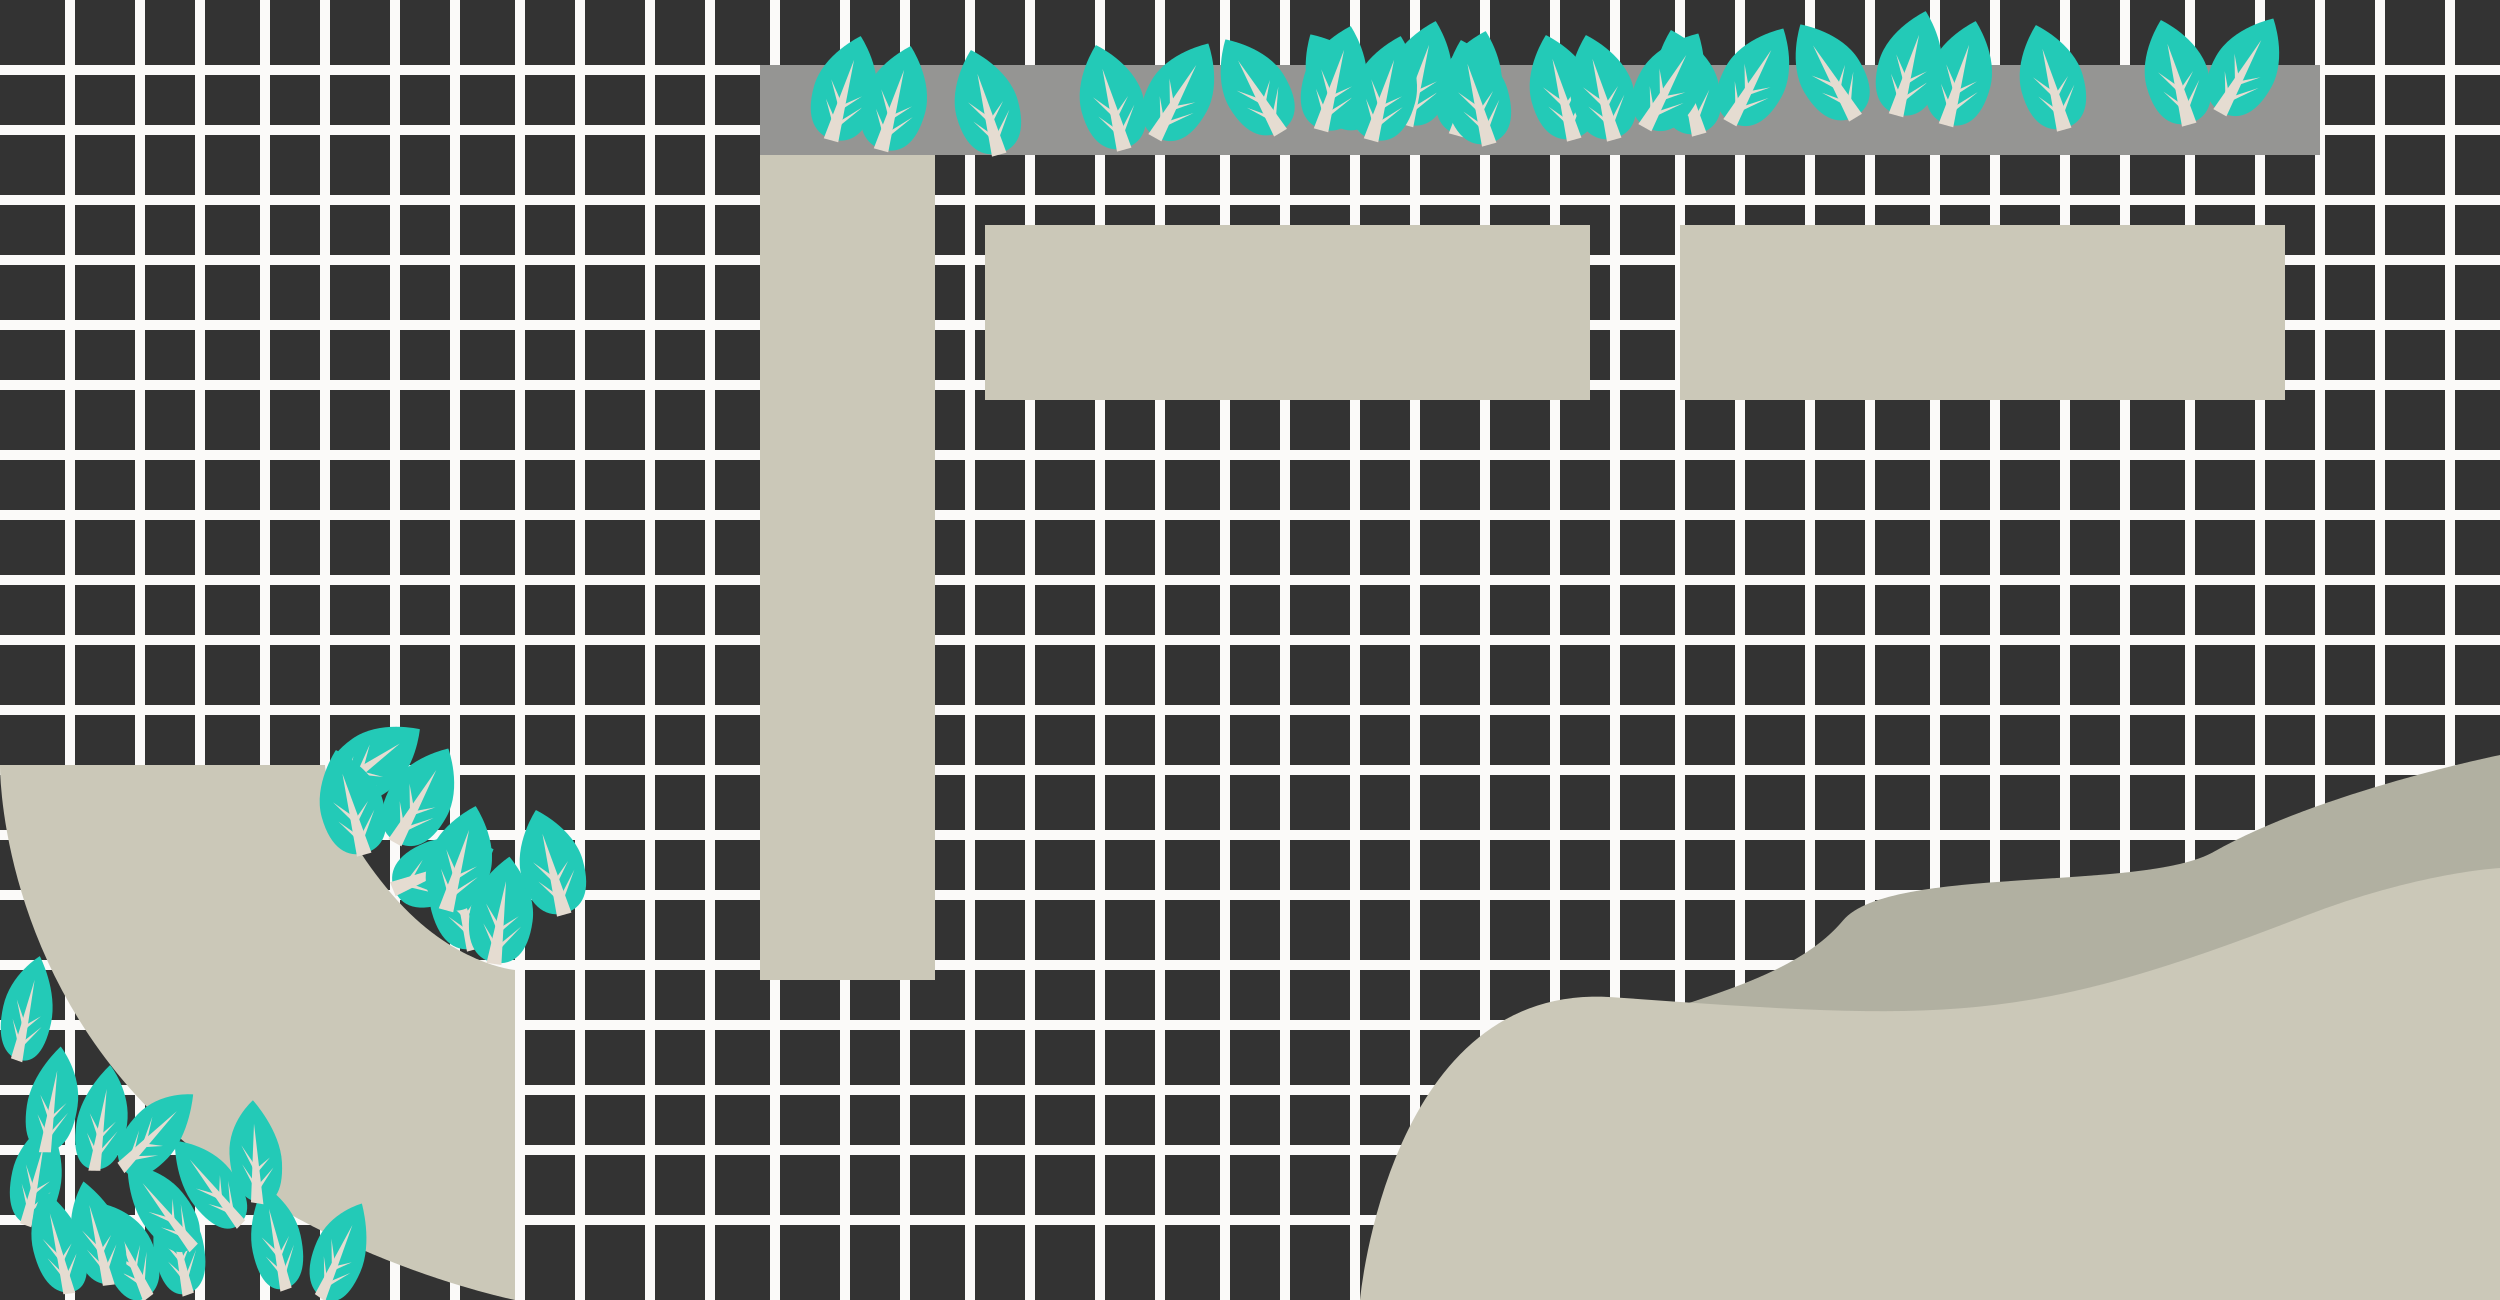 <?xml version="1.0" encoding="utf-8"?>
<!-- Generator: Adobe Illustrator 16.0.0, SVG Export Plug-In . SVG Version: 6.00 Build 0)  -->
<!DOCTYPE svg PUBLIC "-//W3C//DTD SVG 1.1//EN" "http://www.w3.org/Graphics/SVG/1.1/DTD/svg11.dtd">
<svg version="1.1" id="图层_1" xmlns="http://www.w3.org/2000/svg" xmlns:xlink="http://www.w3.org/1999/xlink" x="0px" y="0px"
	 width="500px" height="260px" viewBox="0 0 500 260" enable-background="new 0 0 500 260" xml:space="preserve">
<rect x="0" y="0" width="500" height="260" fill="#333333" stroke="none"/>
<g>
	<rect y="13" fill="#FBFAF9" width="500" height="2"/>
	<rect y="25" fill="#FBFAF9" width="500" height="2"/>
	<rect y="39" fill="#FBFAF9" width="500" height="2"/>
	<rect y="51" fill="#FBFAF9" width="500" height="2"/>
	<rect y="64" fill="#FBFAF9" width="500" height="2"/>
	<rect y="76" fill="#FBFAF9" width="500" height="2"/>
	<rect y="90" fill="#FBFAF9" width="500" height="2"/>
	<rect y="102" fill="#FBFAF9" width="500" height="2"/>
	<rect y="115" fill="#FBFAF9" width="500" height="2"/>
	<rect y="127" fill="#FBFAF9" width="500" height="2"/>
	<rect y="141" fill="#FBFAF9" width="500" height="2"/>
	<rect y="153" fill="#FBFAF9" width="500" height="2"/>
	<rect y="166" fill="#FBFAF9" width="500" height="2"/>
	<rect y="178" fill="#FBFAF9" width="500" height="2"/>
	<rect y="192" fill="#FBFAF9" width="500" height="2"/>
	<rect y="204" fill="#FBFAF9" width="500" height="2"/>
	<rect y="217" fill="#FBFAF9" width="500" height="2"/>
	<rect y="229" fill="#FBFAF9" width="500" height="2"/>
	<rect y="243" fill="#FBFAF9" width="500" height="2"/>
</g>
<g>
	<rect x="141" fill="#FBFAF9" width="2" height="260"/>
	<rect x="129" fill="#FBFAF9" width="2" height="260"/>
	<rect x="115" fill="#FBFAF9" width="2" height="260"/>
	<rect x="103" fill="#FBFAF9" width="2" height="260"/>
	<rect x="90" fill="#FBFAF9" width="2" height="260"/>
	<rect x="78" fill="#FBFAF9" width="2" height="260"/>
	<rect x="64" fill="#FBFAF9" width="2" height="260"/>
	<rect x="52" fill="#FBFAF9" width="2" height="260"/>
	<rect x="39" fill="#FBFAF9" width="2" height="260"/>
	<rect x="27" fill="#FBFAF9" width="2" height="260"/>
	<rect x="13" fill="#FBFAF9" width="2" height="260"/>
	<rect x="282" fill="#FBFAF9" width="2" height="260"/>
	<rect x="270" fill="#FBFAF9" width="2" height="260"/>
	<rect x="256" fill="#FBFAF9" width="2" height="260"/>
	<rect x="244" fill="#FBFAF9" width="2" height="260"/>
	<rect x="231" fill="#FBFAF9" width="2" height="260"/>
	<rect x="219" fill="#FBFAF9" width="2" height="260"/>
	<rect x="205" fill="#FBFAF9" width="2" height="260"/>
	<rect x="193" fill="#FBFAF9" width="2" height="260"/>
	<rect x="180" fill="#FBFAF9" width="2" height="260"/>
	<rect x="168" fill="#FBFAF9" width="2" height="260"/>
	<rect x="154" fill="#FBFAF9" width="2" height="260"/>
	<rect x="322" fill="#FBFAF9" width="2" height="260"/>
	<rect x="310" fill="#FBFAF9" width="2" height="260"/>
	<rect x="296" fill="#FBFAF9" width="2" height="260"/>
	<rect x="424" fill="#FBFAF9" width="2" height="260"/>
	<rect x="412" fill="#FBFAF9" width="2" height="260"/>
	<rect x="398" fill="#FBFAF9" width="2" height="260"/>
	<rect x="386" fill="#FBFAF9" width="2" height="260"/>
	<rect x="373" fill="#FBFAF9" width="2" height="260"/>
	<rect x="361" fill="#FBFAF9" width="2" height="260"/>
	<rect x="347" fill="#FBFAF9" width="2" height="260"/>
	<rect x="335" fill="#FBFAF9" width="2" height="260"/>
	<rect x="463" fill="#FBFAF9" width="2" height="260"/>
	<rect x="451" fill="#FBFAF9" width="2" height="260"/>
	<rect x="437" fill="#FBFAF9" width="2" height="260"/>
	<rect x="489" fill="#FBFAF9" width="2" height="260"/>
	<rect x="475" fill="#FBFAF9" width="2" height="260"/>
</g>
<rect x="152" y="13" fill="#959593" width="312" height="18"/>
<g>
	<g id="leaf">
		<path fill="#23CAB7" d="M273.781,14.047c3.463,5.76,2.406,9.346-0.592,11.148s-6.803,1.137-10.264-4.623
			c-3.462-5.759-0.84-13.69-0.84-13.69S270.32,8.288,273.781,14.047z"/>
		<polygon fill="#E5DCD1" points="274.391,24.765 271.818,26.311 264.609,11.101 		"/>
		<polygon fill="#E5DCD1" points="269.019,18.796 269.456,19.953 264.311,17.114 		"/>
		<polygon fill="#E5DCD1" points="271.079,22.224 271.474,23.31 266.371,20.542 		"/>
		<polygon fill="#E5DCD1" points="271.499,21.896 272.149,22.978 272.666,16.33 		"/>
		<polygon fill="#E5DCD1" points="269.316,19.699 269.937,20.702 270.998,14.99 		"/>
	</g>
	<g id="leaf_1_">
		<path fill="#23CAB7" d="M289.998,17.642c-1.793,6.476-5.121,8.18-8.492,7.247s-5.508-4.151-3.715-10.627
			c1.793-6.476,9.351-10.035,9.351-10.035S291.791,11.166,289.998,17.642z"/>
		<polygon fill="#E5DCD1" points="282.645,25.463 279.753,24.662 285.818,8.962 		"/>
		<polygon fill="#E5DCD1" points="283.274,17.457 282.736,18.571 281.252,12.885 		"/>
		<polygon fill="#E5DCD1" points="282.207,21.312 281.691,22.345 280.186,16.74 		"/>
		<polygon fill="#E5DCD1" points="282.734,21.391 282.397,22.607 287.574,18.404 		"/>
		<polygon fill="#E5DCD1" points="282.824,18.295 282.523,19.436 287.396,16.272 		"/>
	</g>
	<g id="leaf_2_">
		<path fill="#23CAB7" d="M299.998,19.642c-1.793,6.476-5.121,8.18-8.492,7.247s-5.508-4.151-3.715-10.627
			c1.793-6.476,9.351-10.035,9.351-10.035S301.791,13.166,299.998,19.642z"/>
		<polygon fill="#E5DCD1" points="292.645,27.463 289.753,26.662 295.818,10.962 		"/>
		<polygon fill="#E5DCD1" points="293.274,19.457 292.736,20.571 291.252,14.885 		"/>
		<polygon fill="#E5DCD1" points="292.207,23.312 291.691,24.345 290.186,18.74 		"/>
		<polygon fill="#E5DCD1" points="292.734,23.391 292.397,24.607 297.574,20.404 		"/>
		<polygon fill="#E5DCD1" points="292.824,20.295 292.523,21.436 297.396,18.272 		"/>
	</g>
	<g id="leaf_3_">
		<path fill="#23CAB7" d="M318.549,17.027c1.809,6.472-0.162,9.649-3.531,10.59c-3.368,0.941-6.86-0.71-8.668-7.182
			c-1.809-6.472,2.826-13.422,2.826-13.422S316.74,10.555,318.549,17.027z"/>
		<polygon fill="#E5DCD1" points="316.289,27.522 313.4,28.329 310.488,11.751 		"/>
		<polygon fill="#E5DCD1" points="312.695,20.34 312.811,21.572 308.604,17.469 		"/>
		<polygon fill="#E5DCD1" points="313.771,24.193 313.863,25.344 309.68,21.321 		"/>
		<polygon fill="#E5DCD1" points="314.264,23.988 314.604,25.204 316.866,18.931 		"/>
		<polygon fill="#E5DCD1" points="312.742,21.29 313.074,22.422 315.614,17.197 		"/>
	</g>
	<g id="leaf_4_">
		<path fill="#23CAB7" d="M343.549,16.027c1.809,6.472-0.162,9.649-3.531,10.59c-3.368,0.941-6.86-0.71-8.668-7.182
			c-1.809-6.472,2.826-13.422,2.826-13.422S341.74,9.555,343.549,16.027z"/>
		<polygon fill="#E5DCD1" points="341.289,26.522 338.4,27.329 335.488,10.751 		"/>
		<polygon fill="#E5DCD1" points="337.695,19.34 337.811,20.572 333.604,16.469 		"/>
		<polygon fill="#E5DCD1" points="338.771,23.193 338.863,24.344 334.68,20.321 		"/>
		<polygon fill="#E5DCD1" points="339.264,22.988 339.604,24.204 341.866,17.931 		"/>
		<polygon fill="#E5DCD1" points="337.742,20.29 338.074,21.422 340.614,16.197 		"/>
	</g>
	<g id="leaf_5_">
		<path fill="#23CAB7" d="M356.273,19.414c-3.271,5.869-6.908,6.739-9.963,5.036s-4.373-5.334-1.102-11.204
			c3.271-5.87,11.457-7.543,11.457-7.543S359.545,13.544,356.273,19.414z"/>
		<polygon fill="#E5DCD1" points="347.28,25.277 344.66,23.816 354.262,9.992 		"/>
		<polygon fill="#E5DCD1" points="349.783,17.646 348.998,18.602 348.898,12.726 		"/>
		<polygon fill="#E5DCD1" points="347.836,21.14 347.092,22.022 346.951,16.22 		"/>
		<polygon fill="#E5DCD1" points="348.33,21.341 347.715,22.444 353.738,19.582 		"/>
		<polygon fill="#E5DCD1" points="349.148,18.354 348.587,19.392 354.069,17.469 		"/>
	</g>
	<g id="leaf_11_">
		<path fill="#23CAB7" d="M371.781,12.047c3.463,5.76,2.406,9.346-0.592,11.148s-6.803,1.137-10.264-4.623
			c-3.462-5.759-0.84-13.69-0.84-13.69S368.32,6.288,371.781,12.047z"/>
		<polygon fill="#E5DCD1" points="372.391,22.765 369.818,24.311 362.609,9.101 		"/>
		<polygon fill="#E5DCD1" points="367.019,16.796 367.456,17.953 362.311,15.114 		"/>
		<polygon fill="#E5DCD1" points="369.079,20.224 369.474,21.31 364.371,18.542 		"/>
		<polygon fill="#E5DCD1" points="369.499,19.896 370.149,20.978 370.666,14.33 		"/>
		<polygon fill="#E5DCD1" points="367.316,17.699 367.937,18.702 368.998,12.99 		"/>
	</g>
	<g id="leaf_10_">
		<path fill="#23CAB7" d="M387.998,15.642c-1.793,6.476-5.121,8.18-8.492,7.247s-5.508-4.151-3.715-10.627
			c1.793-6.476,9.351-10.035,9.351-10.035S389.791,9.166,387.998,15.642z"/>
		<polygon fill="#E5DCD1" points="380.645,23.463 377.753,22.662 383.818,6.962 		"/>
		<polygon fill="#E5DCD1" points="381.274,15.457 380.736,16.571 379.252,10.885 		"/>
		<polygon fill="#E5DCD1" points="380.207,19.312 379.691,20.345 378.186,14.74 		"/>
		<polygon fill="#E5DCD1" points="380.734,19.391 380.397,20.607 385.574,16.404 		"/>
		<polygon fill="#E5DCD1" points="380.824,16.295 380.523,17.436 385.396,14.272 		"/>
	</g>
	<g id="leaf_9_">
		<path fill="#23CAB7" d="M397.998,17.642c-1.793,6.476-5.121,8.18-8.492,7.247s-5.508-4.151-3.715-10.627
			c1.793-6.476,9.351-10.035,9.351-10.035S399.791,11.166,397.998,17.642z"/>
		<polygon fill="#E5DCD1" points="390.645,25.463 387.753,24.662 393.818,8.962 		"/>
		<polygon fill="#E5DCD1" points="391.274,17.457 390.736,18.571 389.252,12.885 		"/>
		<polygon fill="#E5DCD1" points="390.207,21.312 389.691,22.345 388.186,16.74 		"/>
		<polygon fill="#E5DCD1" points="390.734,21.391 390.397,22.607 395.574,18.404 		"/>
		<polygon fill="#E5DCD1" points="390.824,18.295 390.523,19.436 395.396,16.272 		"/>
	</g>
	<g id="leaf_8_">
		<path fill="#23CAB7" d="M416.549,15.027c1.809,6.472-0.162,9.649-3.531,10.59c-3.368,0.941-6.86-0.71-8.668-7.182
			c-1.809-6.472,2.826-13.422,2.826-13.422S414.74,8.555,416.549,15.027z"/>
		<polygon fill="#E5DCD1" points="414.289,25.522 411.4,26.329 408.488,9.751 		"/>
		<polygon fill="#E5DCD1" points="410.695,18.34 410.811,19.572 406.604,15.469 		"/>
		<polygon fill="#E5DCD1" points="411.771,22.193 411.863,23.344 407.68,19.321 		"/>
		<polygon fill="#E5DCD1" points="412.264,21.988 412.604,23.204 414.866,16.931 		"/>
		<polygon fill="#E5DCD1" points="410.742,19.29 411.074,20.422 413.614,15.197 		"/>
	</g>
	<g id="leaf_7_">
		<path fill="#23CAB7" d="M441.549,14.027c1.809,6.472-0.162,9.649-3.531,10.59c-3.368,0.941-6.86-0.71-8.668-7.182
			c-1.809-6.472,2.826-13.422,2.826-13.422S439.74,7.555,441.549,14.027z"/>
		<polygon fill="#E5DCD1" points="439.289,24.522 436.4,25.329 433.488,8.751 		"/>
		<polygon fill="#E5DCD1" points="435.695,17.34 435.811,18.572 431.604,14.469 		"/>
		<polygon fill="#E5DCD1" points="436.771,21.193 436.863,22.344 432.68,18.321 		"/>
		<polygon fill="#E5DCD1" points="437.264,20.988 437.604,22.204 439.866,15.931 		"/>
		<polygon fill="#E5DCD1" points="435.742,18.29 436.074,19.422 438.614,14.197 		"/>
	</g>
	<g id="leaf_6_">
		<path fill="#23CAB7" d="M454.273,17.414c-3.271,5.869-6.908,6.739-9.963,5.036s-4.373-5.334-1.102-11.204
			c3.271-5.87,11.457-7.543,11.457-7.543S457.545,11.544,454.273,17.414z"/>
		<polygon fill="#E5DCD1" points="445.28,23.277 442.66,21.816 452.262,7.992 		"/>
		<polygon fill="#E5DCD1" points="447.783,15.646 446.998,16.602 446.898,10.726 		"/>
		<polygon fill="#E5DCD1" points="445.836,19.14 445.092,20.022 444.951,14.22 		"/>
		<polygon fill="#E5DCD1" points="446.33,19.341 445.715,20.444 451.738,17.582 		"/>
		<polygon fill="#E5DCD1" points="447.148,16.354 446.587,17.392 452.069,15.469 		"/>
	</g>
	<g id="leaf_22_">
		<path fill="#23CAB7" d="M174.998,20.642c-1.793,6.476-5.121,8.18-8.492,7.247s-5.508-4.151-3.715-10.627
			c1.793-6.476,9.351-10.035,9.351-10.035S176.791,14.166,174.998,20.642z"/>
		<polygon fill="#E5DCD1" points="167.645,28.463 164.753,27.662 170.818,11.962 		"/>
		<polygon fill="#E5DCD1" points="168.274,20.457 167.736,21.571 166.252,15.885 		"/>
		<polygon fill="#E5DCD1" points="167.207,24.312 166.691,25.345 165.186,19.74 		"/>
		<polygon fill="#E5DCD1" points="167.734,24.391 167.397,25.607 172.574,21.404 		"/>
		<polygon fill="#E5DCD1" points="167.824,21.295 167.523,22.436 172.396,19.272 		"/>
	</g>
	<g id="leaf_21_">
		<path fill="#23CAB7" d="M184.998,22.642c-1.793,6.476-5.121,8.18-8.492,7.247s-5.508-4.151-3.715-10.627
			c1.793-6.476,9.351-10.035,9.351-10.035S186.791,16.166,184.998,22.642z"/>
		<polygon fill="#E5DCD1" points="177.645,30.463 174.753,29.662 180.818,13.962 		"/>
		<polygon fill="#E5DCD1" points="178.274,22.457 177.736,23.571 176.252,17.885 		"/>
		<polygon fill="#E5DCD1" points="177.207,26.312 176.691,27.345 175.186,21.74 		"/>
		<polygon fill="#E5DCD1" points="177.734,26.391 177.397,27.607 182.574,23.404 		"/>
		<polygon fill="#E5DCD1" points="177.824,23.295 177.523,24.436 182.396,21.272 		"/>
	</g>
	<g id="leaf_20_">
		<path fill="#23CAB7" d="M203.549,20.027c1.809,6.472-0.162,9.649-3.531,10.59c-3.368,0.941-6.86-0.71-8.668-7.182
			c-1.809-6.472,2.826-13.422,2.826-13.422S201.74,13.555,203.549,20.027z"/>
		<polygon fill="#E5DCD1" points="201.289,30.522 198.4,31.329 195.488,14.751 		"/>
		<polygon fill="#E5DCD1" points="197.695,23.34 197.811,24.572 193.604,20.469 		"/>
		<polygon fill="#E5DCD1" points="198.771,27.193 198.863,28.344 194.68,24.321 		"/>
		<polygon fill="#E5DCD1" points="199.264,26.988 199.604,28.204 201.866,21.931 		"/>
		<polygon fill="#E5DCD1" points="197.742,24.29 198.074,25.422 200.614,20.197 		"/>
	</g>
	<g id="leaf_19_">
		<path fill="#23CAB7" d="M228.549,19.027c1.809,6.472-0.162,9.649-3.531,10.59c-3.368,0.941-6.86-0.71-8.668-7.182
			c-1.809-6.472,2.826-13.422,2.826-13.422S226.74,12.555,228.549,19.027z"/>
		<polygon fill="#E5DCD1" points="226.289,29.522 223.4,30.329 220.488,13.751 		"/>
		<polygon fill="#E5DCD1" points="222.695,22.34 222.811,23.572 218.604,19.469 		"/>
		<polygon fill="#E5DCD1" points="223.771,26.193 223.863,27.344 219.68,23.321 		"/>
		<polygon fill="#E5DCD1" points="224.264,25.988 224.604,27.204 226.866,20.931 		"/>
		<polygon fill="#E5DCD1" points="222.742,23.29 223.074,24.422 225.614,19.197 		"/>
	</g>
	<g id="leaf_18_">
		<path fill="#23CAB7" d="M241.273,22.414c-3.271,5.869-6.908,6.739-9.963,5.036s-4.373-5.334-1.102-11.204
			c3.271-5.87,11.457-7.543,11.457-7.543S244.545,16.544,241.273,22.414z"/>
		<polygon fill="#E5DCD1" points="232.28,28.277 229.66,26.816 239.262,12.992 		"/>
		<polygon fill="#E5DCD1" points="234.783,20.646 233.998,21.602 233.898,15.726 		"/>
		<polygon fill="#E5DCD1" points="232.836,24.14 232.092,25.022 231.951,19.22 		"/>
		<polygon fill="#E5DCD1" points="233.33,24.341 232.715,25.444 238.738,22.582 		"/>
		<polygon fill="#E5DCD1" points="234.148,21.354 233.587,22.392 239.069,20.469 		"/>
	</g>
	<g id="leaf_17_">
		<path fill="#23CAB7" d="M256.781,15.047c3.463,5.76,2.406,9.346-0.592,11.148s-6.803,1.137-10.264-4.623
			c-3.462-5.759-0.84-13.69-0.84-13.69S253.32,9.288,256.781,15.047z"/>
		<polygon fill="#E5DCD1" points="257.391,25.765 254.818,27.311 247.609,12.101 		"/>
		<polygon fill="#E5DCD1" points="252.019,19.796 252.456,20.953 247.311,18.114 		"/>
		<polygon fill="#E5DCD1" points="254.079,23.224 254.474,24.31 249.371,21.542 		"/>
		<polygon fill="#E5DCD1" points="254.499,22.896 255.149,23.978 255.666,17.33 		"/>
		<polygon fill="#E5DCD1" points="252.316,20.699 252.937,21.702 253.998,15.99 		"/>
	</g>
	<g id="leaf_16_">
		<path fill="#23CAB7" d="M272.998,18.642c-1.793,6.476-5.121,8.18-8.492,7.247s-5.508-4.151-3.715-10.627
			c1.793-6.476,9.351-10.035,9.351-10.035S274.791,12.166,272.998,18.642z"/>
		<polygon fill="#E5DCD1" points="265.645,26.463 262.753,25.662 268.818,9.962 		"/>
		<polygon fill="#E5DCD1" points="266.274,18.457 265.736,19.571 264.252,13.885 		"/>
		<polygon fill="#E5DCD1" points="265.207,22.312 264.691,23.345 263.186,17.74 		"/>
		<polygon fill="#E5DCD1" points="265.734,22.391 265.397,23.607 270.574,19.404 		"/>
		<polygon fill="#E5DCD1" points="265.824,19.295 265.523,20.436 270.396,17.272 		"/>
	</g>
	<g id="leaf_15_">
		<path fill="#23CAB7" d="M282.998,20.642c-1.793,6.476-5.121,8.18-8.492,7.247s-5.508-4.151-3.715-10.627
			c1.793-6.476,9.351-10.035,9.351-10.035S284.791,14.166,282.998,20.642z"/>
		<polygon fill="#E5DCD1" points="275.645,28.463 272.753,27.662 278.818,11.962 		"/>
		<polygon fill="#E5DCD1" points="276.274,20.457 275.736,21.571 274.252,15.885 		"/>
		<polygon fill="#E5DCD1" points="275.207,24.312 274.691,25.345 273.186,19.74 		"/>
		<polygon fill="#E5DCD1" points="275.734,24.391 275.397,25.607 280.574,21.404 		"/>
		<polygon fill="#E5DCD1" points="275.824,21.295 275.523,22.436 280.396,19.272 		"/>
	</g>
	<g id="leaf_14_">
		<path fill="#23CAB7" d="M301.549,18.027c1.809,6.472-0.162,9.649-3.531,10.59c-3.368,0.941-6.86-0.71-8.668-7.182
			c-1.809-6.472,2.826-13.422,2.826-13.422S299.74,11.555,301.549,18.027z"/>
		<polygon fill="#E5DCD1" points="299.289,28.522 296.4,29.329 293.488,12.751 		"/>
		<polygon fill="#E5DCD1" points="295.695,21.34 295.811,22.572 291.604,18.469 		"/>
		<polygon fill="#E5DCD1" points="296.771,25.193 296.863,26.344 292.68,22.321 		"/>
		<polygon fill="#E5DCD1" points="297.264,24.988 297.604,26.204 299.866,19.931 		"/>
		<polygon fill="#E5DCD1" points="295.742,22.29 296.074,23.422 298.614,18.197 		"/>
	</g>
	<g id="leaf_13_">
		<path fill="#23CAB7" d="M326.549,17.027c1.809,6.472-0.162,9.649-3.531,10.59c-3.368,0.941-6.86-0.71-8.668-7.182
			c-1.809-6.472,2.826-13.422,2.826-13.422S324.74,10.555,326.549,17.027z"/>
		<polygon fill="#E5DCD1" points="324.289,27.522 321.4,28.329 318.488,11.751 		"/>
		<polygon fill="#E5DCD1" points="320.695,20.34 320.811,21.572 316.604,17.469 		"/>
		<polygon fill="#E5DCD1" points="321.771,24.193 321.863,25.344 317.68,21.321 		"/>
		<polygon fill="#E5DCD1" points="322.264,23.988 322.604,25.204 324.866,18.931 		"/>
		<polygon fill="#E5DCD1" points="320.742,21.29 321.074,22.422 323.614,17.197 		"/>
	</g>
	<g id="leaf_12_">
		<path fill="#23CAB7" d="M339.273,20.414c-3.271,5.869-6.908,6.739-9.963,5.036s-4.373-5.334-1.102-11.204
			c3.271-5.87,11.457-7.543,11.457-7.543S342.545,14.544,339.273,20.414z"/>
		<polygon fill="#E5DCD1" points="330.28,26.277 327.66,24.816 337.262,10.992 		"/>
		<polygon fill="#E5DCD1" points="332.783,18.646 331.998,19.602 331.898,13.726 		"/>
		<polygon fill="#E5DCD1" points="330.836,22.14 330.092,23.022 329.951,17.22 		"/>
		<polygon fill="#E5DCD1" points="331.33,22.341 330.715,23.444 336.738,20.582 		"/>
		<polygon fill="#E5DCD1" points="332.148,19.354 331.587,20.392 337.069,18.469 		"/>
	</g>
</g>
<g>
	<path fill="#CBC8B8" d="M103,194v66c0,0-44.246-8.774-73-38c-30.5-31-30-69-30-69h65c0,0,0.323,10.627,13.5,26
		C90.5,193,103,194,103,194z"/>
	<g id="leaf_41_">
		<path fill="#23CAB7" d="M98.549,179.027c1.809,6.471-0.162,9.648-3.531,10.59c-3.368,0.941-6.86-0.711-8.668-7.182
			c-1.809-6.473,2.826-13.423,2.826-13.423S96.74,172.555,98.549,179.027z"/>
		<polygon fill="#E5DCD1" points="96.289,189.521 93.4,190.329 90.488,173.752 		"/>
		<polygon fill="#E5DCD1" points="92.695,182.34 92.811,183.572 88.604,179.469 		"/>
		<polygon fill="#E5DCD1" points="93.771,186.193 93.863,187.344 89.68,183.321 		"/>
		<polygon fill="#E5DCD1" points="94.264,185.988 94.604,187.204 96.866,180.932 		"/>
		<polygon fill="#E5DCD1" points="92.742,183.29 93.074,184.422 95.614,179.197 		"/>
	</g>
	<g id="leaf_40_">
		<path fill="#23CAB7" d="M89.811,180.285c-6.227,2.525-9.606,0.925-10.92-2.316s-0.067-6.897,6.16-9.423
			c6.227-2.524,13.655,1.299,13.655,1.299S96.039,177.76,89.811,180.285z"/>
		<polygon fill="#E5DCD1" points="79.128,179.222 78.001,176.441 94.146,171.682 		"/>
		<polygon fill="#E5DCD1" points="85.86,174.842 84.649,175.095 88.252,170.453 		"/>
		<polygon fill="#E5DCD1" points="82.153,176.346 81.021,176.566 84.546,171.955 		"/>
		<polygon fill="#E5DCD1" points="82.413,176.811 81.242,177.285 87.73,178.828 		"/>
		<polygon fill="#E5DCD1" points="84.922,174.995 83.834,175.452 89.312,177.389 		"/>
	</g>
	<g id="leaf_39_">
		<path fill="#23CAB7" d="M106.514,184.259c-0.909,6.659-3.979,8.792-7.446,8.318c-3.465-0.475-6.014-3.375-5.104-10.033
			c0.91-6.658,7.923-11.197,7.923-11.197S107.424,177.602,106.514,184.259z"/>
		<polygon fill="#E5DCD1" points="100.273,192.995 97.301,192.588 101.21,176.217 		"/>
		<polygon fill="#E5DCD1" points="99.826,184.977 99.442,186.152 97.211,180.716 		"/>
		<polygon fill="#E5DCD1" points="99.284,188.94 98.912,190.033 96.669,184.679 		"/>
		<polygon fill="#E5DCD1" points="99.817,188.947 99.646,190.198 104.214,185.34 		"/>
		<polygon fill="#E5DCD1" points="99.493,185.867 99.348,187.037 103.753,183.251 		"/>
	</g>
	<g id="leaf_38_">
		<path fill="#23CAB7" d="M77.792,158.087c-5.455,3.924-9.117,3.168-11.16,0.328c-2.042-2.84-1.692-6.687,3.762-10.61
			c5.455-3.925,13.575-1.964,13.575-1.964S83.246,154.163,77.792,158.087z"/>
		<polygon fill="#E5DCD1" points="67.16,159.576 65.408,157.141 79.972,148.703 		"/>
		<polygon fill="#E5DCD1" points="72.667,153.73 71.55,154.262 73.955,148.9 		"/>
		<polygon fill="#E5DCD1" points="69.419,156.067 68.37,156.55 70.708,151.237 		"/>
		<polygon fill="#E5DCD1" points="69.782,156.458 68.757,157.195 75.425,157.163 		"/>
		<polygon fill="#E5DCD1" points="71.791,154.102 70.842,154.803 76.622,155.39 		"/>
	</g>
	<g id="leaf_37_">
		<path fill="#23CAB7" d="M97.998,174.642c-1.793,6.476-5.121,8.181-8.492,7.247s-5.508-4.151-3.715-10.627
			c1.793-6.477,9.351-10.035,9.351-10.035S99.791,168.166,97.998,174.642z"/>
		<polygon fill="#E5DCD1" points="90.645,182.463 87.753,181.662 93.818,165.962 		"/>
		<polygon fill="#E5DCD1" points="91.274,174.457 90.736,175.57 89.252,169.885 		"/>
		<polygon fill="#E5DCD1" points="90.207,178.313 89.691,179.346 88.186,173.74 		"/>
		<polygon fill="#E5DCD1" points="90.734,178.391 90.397,179.607 95.574,175.404 		"/>
		<polygon fill="#E5DCD1" points="90.824,175.295 90.523,176.436 95.396,173.272 		"/>
	</g>
	<g id="leaf_36_">
		<path fill="#23CAB7" d="M116.549,172.027c1.809,6.471-0.162,9.648-3.531,10.59c-3.368,0.941-6.86-0.711-8.668-7.182
			c-1.809-6.473,2.826-13.423,2.826-13.423S114.74,165.555,116.549,172.027z"/>
		<polygon fill="#E5DCD1" points="114.289,182.521 111.4,183.329 108.488,166.752 		"/>
		<polygon fill="#E5DCD1" points="110.695,175.34 110.811,176.572 106.604,172.469 		"/>
		<polygon fill="#E5DCD1" points="111.771,179.193 111.863,180.344 107.68,176.321 		"/>
		<polygon fill="#E5DCD1" points="112.264,178.988 112.604,180.204 114.866,173.932 		"/>
		<polygon fill="#E5DCD1" points="110.742,176.29 111.074,177.422 113.614,172.197 		"/>
	</g>
	<g id="leaf_35_">
		<path fill="#23CAB7" d="M76.549,160.027c1.809,6.471-0.162,9.648-3.531,10.59c-3.368,0.941-6.86-0.711-8.668-7.182
			c-1.809-6.473,2.826-13.423,2.826-13.423S74.74,153.555,76.549,160.027z"/>
		<polygon fill="#E5DCD1" points="74.289,170.521 71.4,171.329 68.488,154.752 		"/>
		<polygon fill="#E5DCD1" points="70.695,163.34 70.811,164.572 66.604,160.469 		"/>
		<polygon fill="#E5DCD1" points="71.771,167.193 71.863,168.344 67.68,164.321 		"/>
		<polygon fill="#E5DCD1" points="72.264,166.988 72.604,168.204 74.866,161.932 		"/>
		<polygon fill="#E5DCD1" points="70.742,164.29 71.074,165.422 73.614,160.197 		"/>
	</g>
	<g id="leaf_34_">
		<path fill="#23CAB7" d="M89.273,163.414c-3.271,5.869-6.908,6.738-9.963,5.035s-4.373-5.334-1.102-11.203
			s11.457-7.543,11.457-7.543S92.545,157.544,89.273,163.414z"/>
		<polygon fill="#E5DCD1" points="80.28,169.277 77.66,167.816 87.262,153.992 		"/>
		<polygon fill="#E5DCD1" points="82.783,161.646 81.998,162.602 81.898,156.727 		"/>
		<polygon fill="#E5DCD1" points="80.836,165.141 80.092,166.022 79.951,160.22 		"/>
		<polygon fill="#E5DCD1" points="81.33,165.341 80.715,166.443 86.738,163.582 		"/>
		<polygon fill="#E5DCD1" points="82.148,162.354 81.587,163.392 87.069,161.469 		"/>
	</g>
	<g id="leaf_33_">
		<path fill="#23CAB7" d="M10.202,204.642c-1.403,6.476-4.007,8.181-6.645,7.247c-2.638-0.934-4.31-4.151-2.907-10.627
			c1.403-6.477,7.317-10.035,7.317-10.035S11.604,198.166,10.202,204.642z"/>
		<polygon fill="#E5DCD1" points="4.448,212.463 2.185,211.662 6.931,195.962 		"/>
		<polygon fill="#E5DCD1" points="4.94,204.457 4.52,205.57 3.358,199.885 		"/>
		<polygon fill="#E5DCD1" points="4.105,208.313 3.702,209.346 2.523,203.74 		"/>
		<polygon fill="#E5DCD1" points="4.518,208.391 4.254,209.607 8.305,205.404 		"/>
		<polygon fill="#E5DCD1" points="4.588,205.295 4.353,206.436 8.166,203.272 		"/>
	</g>
	<g id="leaf_32_">
		<path fill="#23CAB7" d="M12.027,237.642c-1.403,6.476-4.007,8.181-6.646,7.247c-2.638-0.934-4.31-4.151-2.907-10.627
			c1.403-6.477,7.317-10.035,7.317-10.035S13.43,231.166,12.027,237.642z"/>
		<polygon fill="#E5DCD1" points="6.272,245.463 4.01,244.662 8.756,228.962 		"/>
		<polygon fill="#E5DCD1" points="6.766,237.457 6.344,238.57 5.183,232.885 		"/>
		<polygon fill="#E5DCD1" points="5.93,241.313 5.527,242.346 4.348,236.74 		"/>
		<polygon fill="#E5DCD1" points="6.343,241.391 6.079,242.607 10.13,238.404 		"/>
		<polygon fill="#E5DCD1" points="6.413,238.295 6.178,239.436 9.991,236.272 		"/>
	</g>
	<g id="leaf_31_">
		<path fill="#23CAB7" d="M40.542,248.027c1.416,6.471-0.126,9.648-2.763,10.59c-2.635,0.941-5.368-0.711-6.783-7.182
			c-1.415-6.473,2.211-13.423,2.211-13.423S39.127,241.555,40.542,248.027z"/>
		<polygon fill="#E5DCD1" points="38.774,258.521 36.514,259.329 34.235,242.752 		"/>
		<polygon fill="#E5DCD1" points="35.962,251.34 36.052,252.572 32.76,248.469 		"/>
		<polygon fill="#E5DCD1" points="36.804,255.193 36.876,256.344 33.603,252.321 		"/>
		<polygon fill="#E5DCD1" points="37.189,254.988 37.456,256.204 39.226,249.932 		"/>
		<polygon fill="#E5DCD1" points="35.999,252.29 36.259,253.422 38.247,248.197 		"/>
	</g>
	<g id="leaf_30_">
		<path fill="#23CAB7" d="M60.105,247.027c1.416,6.471-0.126,9.648-2.763,10.59c-2.635,0.941-5.368-0.711-6.783-7.182
			c-1.415-6.473,2.211-13.423,2.211-13.423S58.69,240.555,60.105,247.027z"/>
		<polygon fill="#E5DCD1" points="58.337,257.521 56.077,258.329 53.798,241.752 		"/>
		<polygon fill="#E5DCD1" points="55.525,250.34 55.615,251.572 52.323,247.469 		"/>
		<polygon fill="#E5DCD1" points="56.367,254.193 56.438,255.344 53.165,251.321 		"/>
		<polygon fill="#E5DCD1" points="56.752,253.988 57.018,255.204 58.789,248.932 		"/>
		<polygon fill="#E5DCD1" points="55.562,251.29 55.821,252.422 57.809,247.197 		"/>
	</g>
	<g id="leaf_29_">
		<path fill="#23CAB7" d="M72.062,254.414c-2.56,5.869-5.405,6.738-7.796,5.035c-2.39-1.703-3.422-5.334-0.862-11.203
			s8.965-7.543,8.965-7.543S74.622,248.544,72.062,254.414z"/>
		<polygon fill="#E5DCD1" points="65.025,260.277 62.975,258.816 70.488,244.992 		"/>
		<polygon fill="#E5DCD1" points="66.983,252.646 66.369,253.602 66.291,247.727 		"/>
		<polygon fill="#E5DCD1" points="65.46,256.141 64.877,257.022 64.768,251.22 		"/>
		<polygon fill="#E5DCD1" points="65.847,256.341 65.365,257.443 70.079,254.582 		"/>
		<polygon fill="#E5DCD1" points="66.487,253.354 66.047,254.392 70.337,252.469 		"/>
	</g>
	<g id="leaf_28_">
		<path fill="#23CAB7" d="M30.197,248.047c2.709,5.76,1.883,9.346-0.463,11.148c-2.346,1.801-5.323,1.137-8.031-4.623
			c-2.709-5.76-0.657-13.691-0.657-13.691S27.489,242.288,30.197,248.047z"/>
		<polygon fill="#E5DCD1" points="30.674,258.766 28.661,260.311 23.02,245.102 		"/>
		<polygon fill="#E5DCD1" points="26.47,252.796 26.813,253.953 22.786,251.113 		"/>
		<polygon fill="#E5DCD1" points="28.083,256.225 28.391,257.31 24.398,254.542 		"/>
		<polygon fill="#E5DCD1" points="28.411,255.896 28.92,256.979 29.324,250.33 		"/>
		<polygon fill="#E5DCD1" points="26.703,253.699 27.188,254.702 28.019,248.99 		"/>
	</g>
	<g id="leaf_27_">
		<path fill="#23CAB7" d="M16.747,249.003c1.615,6.426,0.038,9.109-2.741,9.442c-2.779,0.334-5.704-1.809-7.319-8.234
			c-1.615-6.428,2.107-12.239,2.107-12.239S15.132,242.578,16.747,249.003z"/>
		<polygon fill="#E5DCD1" points="15.06,258.565 12.676,258.852 9.966,242.675 		"/>
		<polygon fill="#E5DCD1" points="11.95,251.171 12.066,252.355 8.504,247.775 		"/>
		<polygon fill="#E5DCD1" points="12.911,254.997 13.008,256.102 9.466,251.602 		"/>
		<polygon fill="#E5DCD1" points="13.316,254.885 13.62,256.092 15.386,250.527 		"/>
		<polygon fill="#E5DCD1" points="12.006,252.079 12.3,253.205 14.315,248.68 		"/>
	</g>
	<g id="leaf_26_">
		<path fill="#23CAB7" d="M24.647,247.324c1.615,6.427,0.037,9.11-2.742,9.443c-2.778,0.333-5.704-1.81-7.318-8.235
			c-1.616-6.427,2.107-12.239,2.107-12.239S23.033,240.899,24.647,247.324z"/>
		<polygon fill="#E5DCD1" points="22.959,256.887 20.576,257.173 17.866,240.997 		"/>
		<polygon fill="#E5DCD1" points="19.851,249.493 19.966,250.678 16.404,246.098 		"/>
		<polygon fill="#E5DCD1" points="20.812,253.319 20.908,254.424 17.366,249.923 		"/>
		<polygon fill="#E5DCD1" points="21.216,253.206 21.52,254.414 23.286,248.85 		"/>
		<polygon fill="#E5DCD1" points="19.906,250.4 20.201,251.527 22.216,247.001 		"/>
	</g>
	<g id="leaf_25_">
		<path fill="#23CAB7" d="M36.498,238.544c4.139,5.171,4.166,8.703,2.22,10.717c-1.944,2.012-5.127,1.743-9.264-3.429
			c-4.139-5.173-3.972-13.011-3.972-13.011S32.359,233.37,36.498,238.544z"/>
		<polygon fill="#E5DCD1" points="39.568,248.732 37.9,250.46 28.505,236.612 		"/>
		<polygon fill="#E5DCD1" points="33.862,243.543 34.489,244.608 29.718,242.391 		"/>
		<polygon fill="#E5DCD1" points="36.326,246.624 36.9,247.623 32.182,245.47 		"/>
		<polygon fill="#E5DCD1" points="36.58,246.27 37.357,247.241 36.162,240.834 		"/>
		<polygon fill="#E5DCD1" points="34.316,244.379 35.051,245.278 34.515,239.714 		"/>
	</g>
	<g id="leaf_24_">
		<path fill="#23CAB7" d="M45.964,233.858c4.139,5.172,4.167,8.704,2.221,10.717c-1.945,2.013-5.127,1.744-9.265-3.428
			c-4.139-5.174-3.971-13.011-3.971-13.011S41.825,228.685,45.964,233.858z"/>
		<polygon fill="#E5DCD1" points="49.035,244.048 47.367,245.774 37.972,231.928 		"/>
		<polygon fill="#E5DCD1" points="43.329,238.858 43.956,239.924 39.186,237.706 		"/>
		<polygon fill="#E5DCD1" points="45.792,241.939 46.367,242.938 41.649,240.785 		"/>
		<polygon fill="#E5DCD1" points="46.047,241.585 46.825,242.557 45.629,236.149 		"/>
		<polygon fill="#E5DCD1" points="43.783,239.694 44.518,240.594 43.982,235.029 		"/>
	</g>
	<g id="leaf_23_">
		<path fill="#23CAB7" d="M56.391,232.478c0.309,6.396-1.856,8.437-4.754,7.97c-2.897-0.466-5.433-3.262-5.742-9.658
			c-0.309-6.396,4.689-10.736,4.689-10.736S56.081,226.081,56.391,232.478z"/>
		<polygon fill="#E5DCD1" points="52.684,240.854 50.198,240.453 50.801,224.731 		"/>
		<polygon fill="#E5DCD1" points="51.055,233.146 50.928,234.274 48.252,229.044 		"/>
		<polygon fill="#E5DCD1" points="51.239,236.953 51.108,238.002 48.436,232.85 		"/>
		<polygon fill="#E5DCD1" points="51.674,236.961 51.732,238.163 54.688,233.507 		"/>
		<polygon fill="#E5DCD1" points="50.924,234 50.99,235.125 53.982,231.499 		"/>
	</g>
	<g id="leaf_44_">
		<path fill="#23CAB7" d="M15.506,221.259c-0.939,6.557-3.496,8.993-6.296,8.952c-2.797-0.041-4.779-2.546-3.839-9.102
			c0.94-6.559,6.771-11.8,6.771-11.8S16.447,214.7,15.506,221.259z"/>
		<polygon fill="#E5DCD1" points="10.177,230.469 7.776,230.435 11.446,214.108 		"/>
		<polygon fill="#E5DCD1" points="10.057,222.757 9.709,223.943 8.062,218.947 		"/>
		<polygon fill="#E5DCD1" points="9.496,226.662 9.161,227.765 7.502,222.851 		"/>
		<polygon fill="#E5DCD1" points="9.929,226.604 9.752,227.837 13.606,222.581 		"/>
		<polygon fill="#E5DCD1" points="9.758,223.66 9.605,224.812 13.296,220.613 		"/>
	</g>
	<g id="leaf_43_">
		<path fill="#23CAB7" d="M25.401,224.956c-0.94,6.557-3.497,8.994-6.296,8.952c-2.798-0.041-4.78-2.545-3.84-9.102
			c0.941-6.559,6.771-11.798,6.771-11.798S26.341,218.397,25.401,224.956z"/>
		<polygon fill="#E5DCD1" points="20.071,234.167 17.67,234.132 21.34,217.807 		"/>
		<polygon fill="#E5DCD1" points="19.951,226.455 19.603,227.642 17.957,222.646 		"/>
		<polygon fill="#E5DCD1" points="19.39,230.36 19.055,231.463 17.397,226.549 		"/>
		<polygon fill="#E5DCD1" points="19.823,230.303 19.646,231.535 23.501,226.279 		"/>
		<polygon fill="#E5DCD1" points="19.652,227.358 19.5,228.51 23.19,224.313 		"/>
	</g>
	<g id="leaf_42_">
		<path fill="#23CAB7" d="M33.542,231.614c-4.453,4.602-7.422,4.42-9.065,1.987c-1.643-2.432-1.339-6.194,3.114-10.796
			s11.038-3.927,11.038-3.927S37.995,227.012,33.542,231.614z"/>
		<polygon fill="#E5DCD1" points="24.897,234.643 23.488,232.556 35.366,222.238 		"/>
		<polygon fill="#E5DCD1" points="29.403,228.182 28.494,228.86 30.477,223.33 		"/>
		<polygon fill="#E5DCD1" points="26.753,230.921 25.898,231.542 27.828,226.068 		"/>
		<polygon fill="#E5DCD1" points="27.045,231.243 26.208,232.107 31.626,231.077 		"/>
		<polygon fill="#E5DCD1" points="28.691,228.67 27.916,229.488 32.607,229.189 		"/>
	</g>
</g>
<path fill="#B1B0A1" d="M500,260H272c0,0,31.263-37.574,39.311-46.83c10.205-11.737,43.803-12.918,57.28-29.066
	c9.29-11.131,59.955-5.682,74.128-13.726C464.06,158.267,500,151,500,151V260z"/>
<path fill="#CBC8B8" d="M500,260H272c0,0,5.616-63.785,50.542-60.556c66.952,4.813,81.99,5.652,138.147-16.148
	c22.939-8.904,39.311-9.688,39.311-9.688V260z"/>
<rect x="197" y="45" fill="#CBC8B8" width="121" height="35"/>
<rect x="336" y="45" fill="#CBC8B8" width="121" height="35"/>
<rect x="152" y="31" fill="#CBC8B8" width="35" height="165"/>
</svg>
